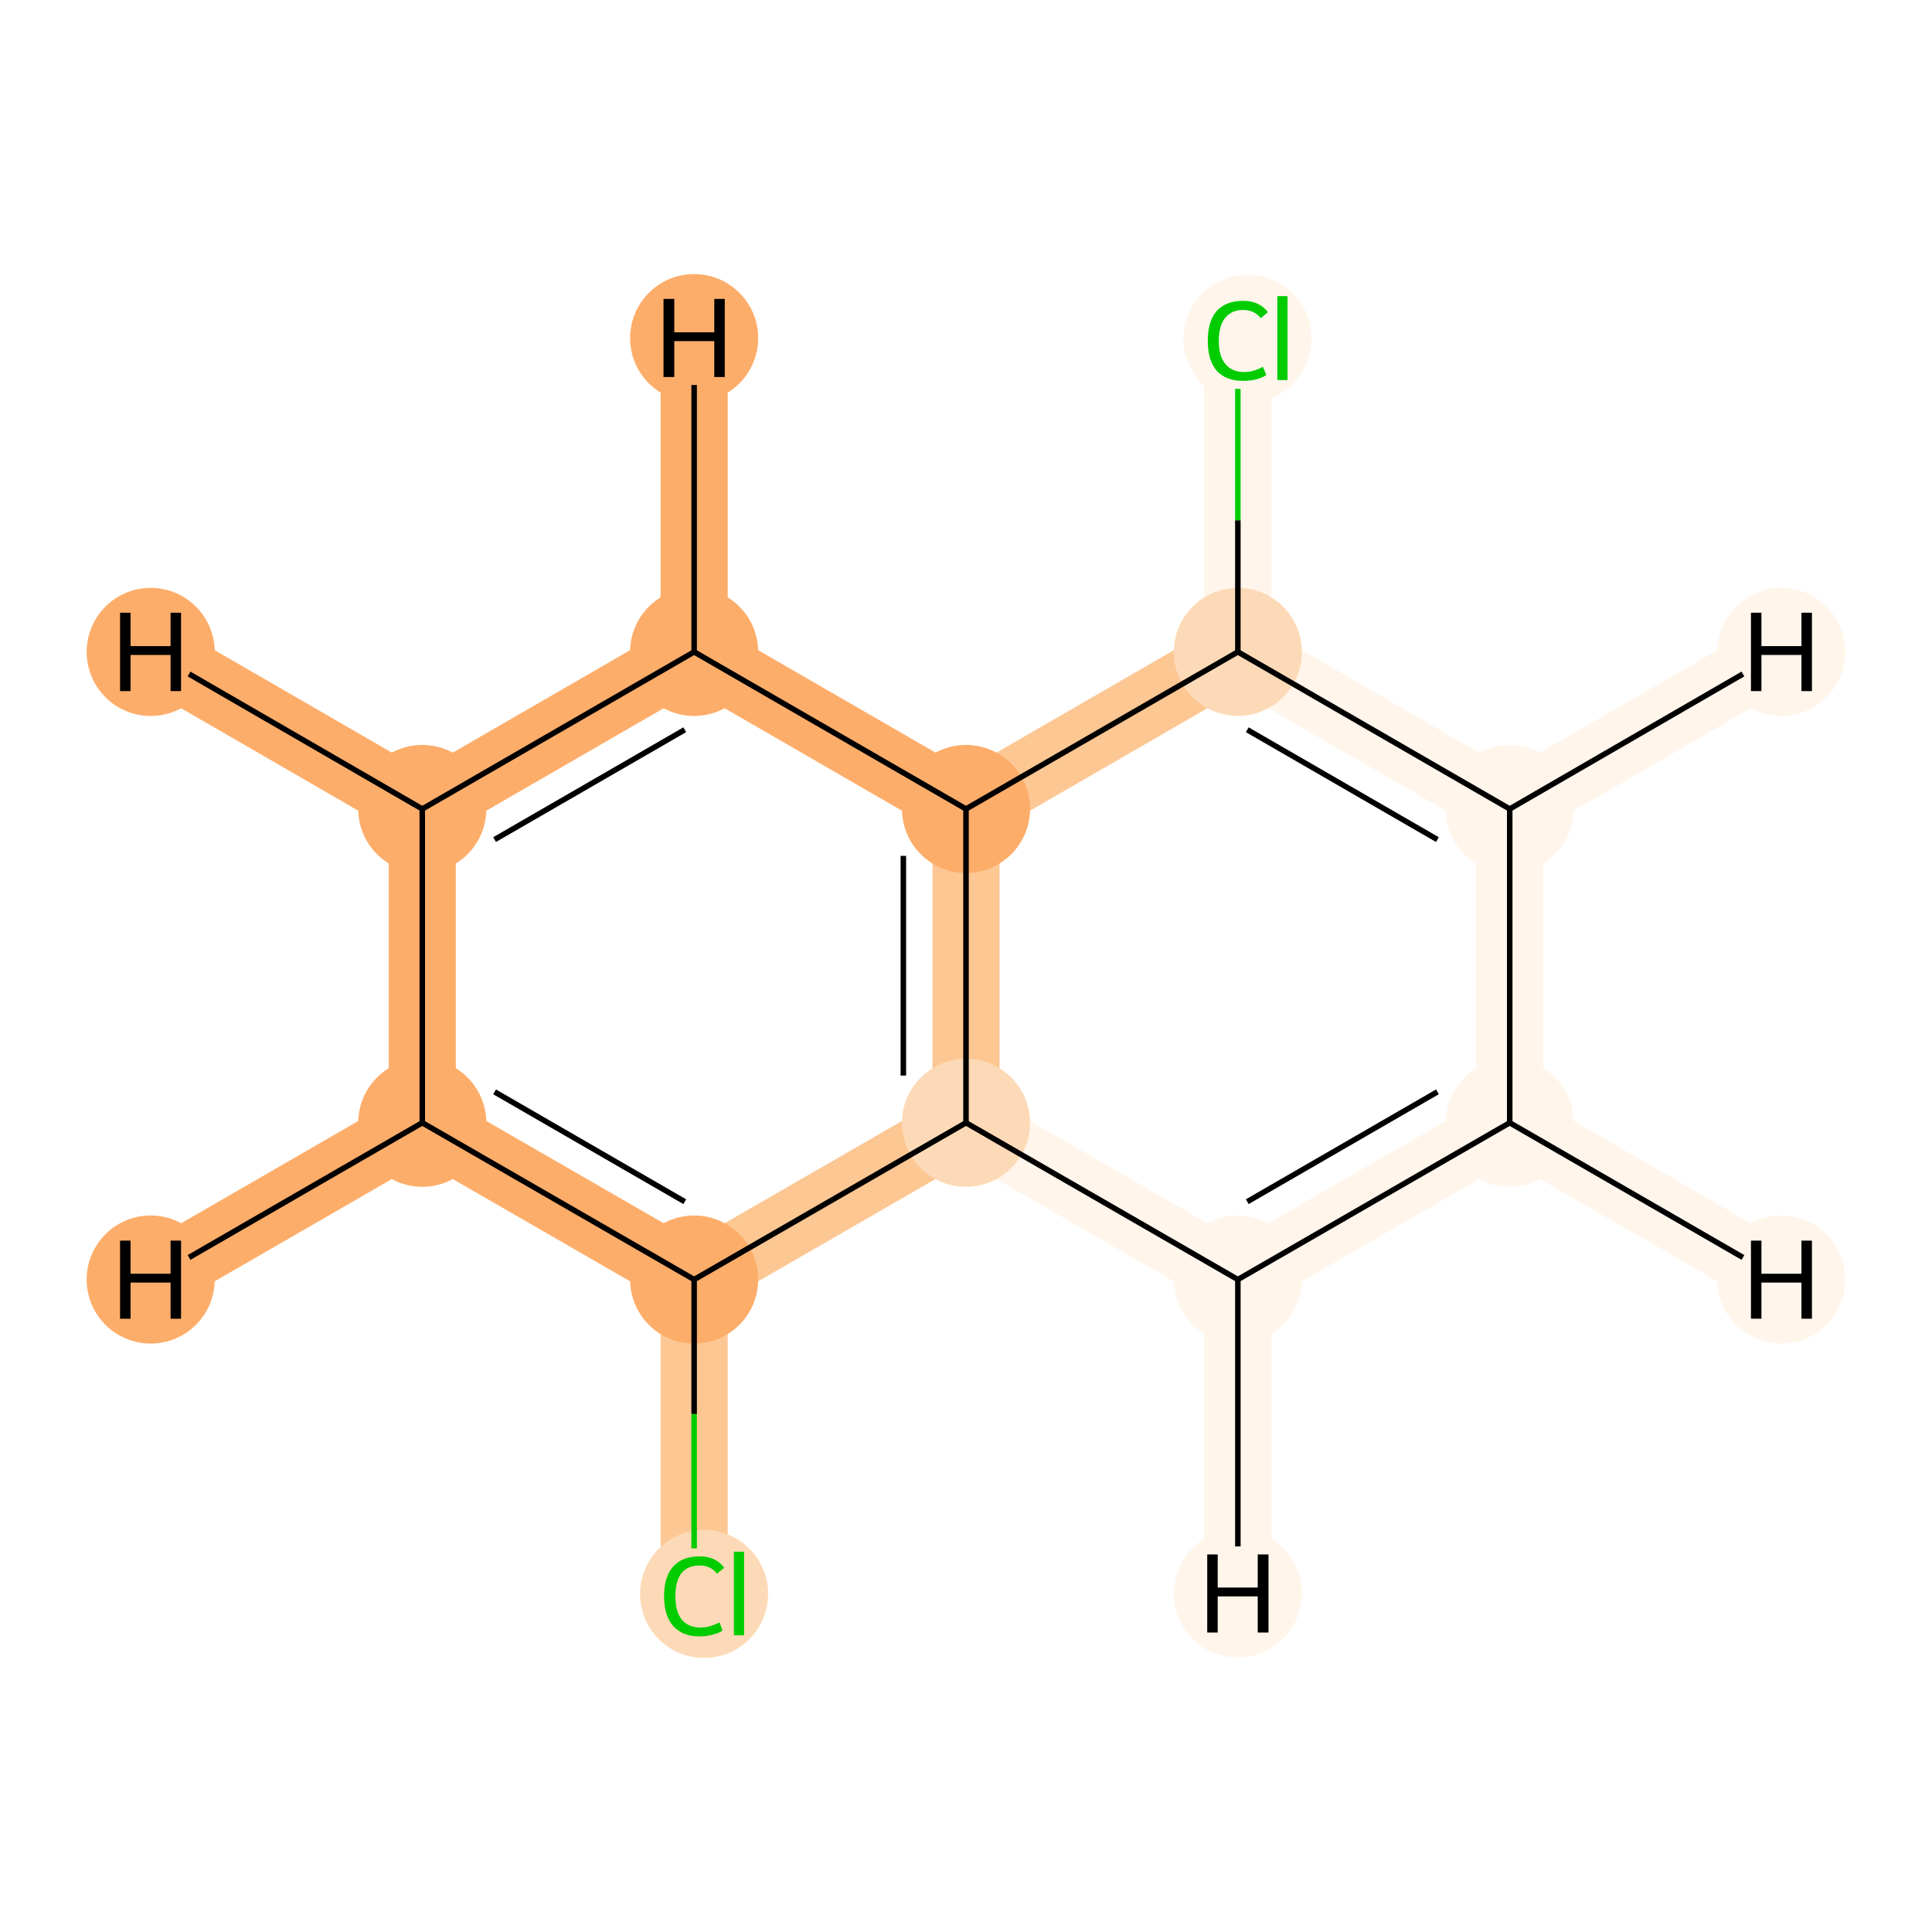 <?xml version='1.0' encoding='iso-8859-1'?>
<svg version='1.1' baseProfile='full'
              xmlns='http://www.w3.org/2000/svg'
                      xmlns:rdkit='http://www.rdkit.org/xml'
                      xmlns:xlink='http://www.w3.org/1999/xlink'
                  xml:space='preserve'
width='700px' height='700px' viewBox='0 0 700 700'>
<!-- END OF HEADER -->
<rect style='opacity:1.0;fill:#FFFFFF;stroke:none' width='700.0' height='700.0' x='0.0' y='0.0'> </rect>
<path d='M 251.5,577.3 L 251.5,463.6' style='fill:none;fill-rule:evenodd;stroke:#FDC793;stroke-width:24.3px;stroke-linecap:butt;stroke-linejoin:miter;stroke-opacity:1' />
<path d='M 251.5,463.6 L 153.0,406.8' style='fill:none;fill-rule:evenodd;stroke:#FDAD6A;stroke-width:24.3px;stroke-linecap:butt;stroke-linejoin:miter;stroke-opacity:1' />
<path d='M 251.5,463.6 L 350.0,406.8' style='fill:none;fill-rule:evenodd;stroke:#FDC793;stroke-width:24.3px;stroke-linecap:butt;stroke-linejoin:miter;stroke-opacity:1' />
<path d='M 153.0,406.8 L 153.0,293.1' style='fill:none;fill-rule:evenodd;stroke:#FDAD6A;stroke-width:24.3px;stroke-linecap:butt;stroke-linejoin:miter;stroke-opacity:1' />
<path d='M 153.0,406.8 L 54.6,463.6' style='fill:none;fill-rule:evenodd;stroke:#FDAD6A;stroke-width:24.3px;stroke-linecap:butt;stroke-linejoin:miter;stroke-opacity:1' />
<path d='M 153.0,293.1 L 251.5,236.2' style='fill:none;fill-rule:evenodd;stroke:#FDAD6A;stroke-width:24.3px;stroke-linecap:butt;stroke-linejoin:miter;stroke-opacity:1' />
<path d='M 153.0,293.1 L 54.6,236.2' style='fill:none;fill-rule:evenodd;stroke:#FDAD6A;stroke-width:24.3px;stroke-linecap:butt;stroke-linejoin:miter;stroke-opacity:1' />
<path d='M 251.5,236.2 L 350.0,293.1' style='fill:none;fill-rule:evenodd;stroke:#FDAD6A;stroke-width:24.3px;stroke-linecap:butt;stroke-linejoin:miter;stroke-opacity:1' />
<path d='M 251.5,236.2 L 251.5,122.5' style='fill:none;fill-rule:evenodd;stroke:#FDAD6A;stroke-width:24.3px;stroke-linecap:butt;stroke-linejoin:miter;stroke-opacity:1' />
<path d='M 350.0,293.1 L 350.0,406.8' style='fill:none;fill-rule:evenodd;stroke:#FDC793;stroke-width:24.3px;stroke-linecap:butt;stroke-linejoin:miter;stroke-opacity:1' />
<path d='M 350.0,293.1 L 448.5,236.2' style='fill:none;fill-rule:evenodd;stroke:#FDC793;stroke-width:24.3px;stroke-linecap:butt;stroke-linejoin:miter;stroke-opacity:1' />
<path d='M 350.0,406.8 L 448.5,463.6' style='fill:none;fill-rule:evenodd;stroke:#FFF5EB;stroke-width:24.3px;stroke-linecap:butt;stroke-linejoin:miter;stroke-opacity:1' />
<path d='M 448.5,463.6 L 547.0,406.8' style='fill:none;fill-rule:evenodd;stroke:#FFF5EB;stroke-width:24.3px;stroke-linecap:butt;stroke-linejoin:miter;stroke-opacity:1' />
<path d='M 448.5,463.6 L 448.5,577.3' style='fill:none;fill-rule:evenodd;stroke:#FFF5EB;stroke-width:24.3px;stroke-linecap:butt;stroke-linejoin:miter;stroke-opacity:1' />
<path d='M 547.0,406.8 L 547.0,293.1' style='fill:none;fill-rule:evenodd;stroke:#FFF5EB;stroke-width:24.3px;stroke-linecap:butt;stroke-linejoin:miter;stroke-opacity:1' />
<path d='M 547.0,406.8 L 645.4,463.6' style='fill:none;fill-rule:evenodd;stroke:#FFF5EB;stroke-width:24.3px;stroke-linecap:butt;stroke-linejoin:miter;stroke-opacity:1' />
<path d='M 547.0,293.1 L 448.5,236.2' style='fill:none;fill-rule:evenodd;stroke:#FFF5EB;stroke-width:24.3px;stroke-linecap:butt;stroke-linejoin:miter;stroke-opacity:1' />
<path d='M 547.0,293.1 L 645.4,236.2' style='fill:none;fill-rule:evenodd;stroke:#FFF5EB;stroke-width:24.3px;stroke-linecap:butt;stroke-linejoin:miter;stroke-opacity:1' />
<path d='M 448.5,236.2 L 448.5,122.5' style='fill:none;fill-rule:evenodd;stroke:#FFF5EB;stroke-width:24.3px;stroke-linecap:butt;stroke-linejoin:miter;stroke-opacity:1' />
<ellipse cx='255.1' cy='577.5' rx='22.7' ry='22.7'  style='fill:#FDDAB7;fill-rule:evenodd;stroke:#FDDAB7;stroke-width:1.0px;stroke-linecap:butt;stroke-linejoin:miter;stroke-opacity:1' />
<ellipse cx='251.5' cy='463.6' rx='22.7' ry='22.7'  style='fill:#FDAD6A;fill-rule:evenodd;stroke:#FDAD6A;stroke-width:1.0px;stroke-linecap:butt;stroke-linejoin:miter;stroke-opacity:1' />
<ellipse cx='153.0' cy='406.8' rx='22.7' ry='22.7'  style='fill:#FDAD6A;fill-rule:evenodd;stroke:#FDAD6A;stroke-width:1.0px;stroke-linecap:butt;stroke-linejoin:miter;stroke-opacity:1' />
<ellipse cx='153.0' cy='293.1' rx='22.7' ry='22.7'  style='fill:#FDAD6A;fill-rule:evenodd;stroke:#FDAD6A;stroke-width:1.0px;stroke-linecap:butt;stroke-linejoin:miter;stroke-opacity:1' />
<ellipse cx='251.5' cy='236.2' rx='22.7' ry='22.7'  style='fill:#FDAD6A;fill-rule:evenodd;stroke:#FDAD6A;stroke-width:1.0px;stroke-linecap:butt;stroke-linejoin:miter;stroke-opacity:1' />
<ellipse cx='350.0' cy='293.1' rx='22.7' ry='22.7'  style='fill:#FDAD6A;fill-rule:evenodd;stroke:#FDAD6A;stroke-width:1.0px;stroke-linecap:butt;stroke-linejoin:miter;stroke-opacity:1' />
<ellipse cx='350.0' cy='406.8' rx='22.7' ry='22.7'  style='fill:#FDDAB7;fill-rule:evenodd;stroke:#FDDAB7;stroke-width:1.0px;stroke-linecap:butt;stroke-linejoin:miter;stroke-opacity:1' />
<ellipse cx='448.5' cy='463.6' rx='22.7' ry='22.7'  style='fill:#FFF5EB;fill-rule:evenodd;stroke:#FFF5EB;stroke-width:1.0px;stroke-linecap:butt;stroke-linejoin:miter;stroke-opacity:1' />
<ellipse cx='547.0' cy='406.8' rx='22.7' ry='22.7'  style='fill:#FFF5EB;fill-rule:evenodd;stroke:#FFF5EB;stroke-width:1.0px;stroke-linecap:butt;stroke-linejoin:miter;stroke-opacity:1' />
<ellipse cx='547.0' cy='293.1' rx='22.7' ry='22.7'  style='fill:#FFF5EB;fill-rule:evenodd;stroke:#FFF5EB;stroke-width:1.0px;stroke-linecap:butt;stroke-linejoin:miter;stroke-opacity:1' />
<ellipse cx='448.5' cy='236.2' rx='22.7' ry='22.7'  style='fill:#FDDAB7;fill-rule:evenodd;stroke:#FDDAB7;stroke-width:1.0px;stroke-linecap:butt;stroke-linejoin:miter;stroke-opacity:1' />
<ellipse cx='452.0' cy='122.7' rx='22.7' ry='22.7'  style='fill:#FFF5EB;fill-rule:evenodd;stroke:#FFF5EB;stroke-width:1.0px;stroke-linecap:butt;stroke-linejoin:miter;stroke-opacity:1' />
<ellipse cx='54.6' cy='463.6' rx='22.7' ry='22.7'  style='fill:#FDAD6A;fill-rule:evenodd;stroke:#FDAD6A;stroke-width:1.0px;stroke-linecap:butt;stroke-linejoin:miter;stroke-opacity:1' />
<ellipse cx='54.6' cy='236.2' rx='22.7' ry='22.7'  style='fill:#FDAD6A;fill-rule:evenodd;stroke:#FDAD6A;stroke-width:1.0px;stroke-linecap:butt;stroke-linejoin:miter;stroke-opacity:1' />
<ellipse cx='251.5' cy='122.5' rx='22.7' ry='22.7'  style='fill:#FDAD6A;fill-rule:evenodd;stroke:#FDAD6A;stroke-width:1.0px;stroke-linecap:butt;stroke-linejoin:miter;stroke-opacity:1' />
<ellipse cx='448.5' cy='577.3' rx='22.7' ry='22.7'  style='fill:#FFF5EB;fill-rule:evenodd;stroke:#FFF5EB;stroke-width:1.0px;stroke-linecap:butt;stroke-linejoin:miter;stroke-opacity:1' />
<ellipse cx='645.4' cy='463.6' rx='22.7' ry='22.7'  style='fill:#FFF5EB;fill-rule:evenodd;stroke:#FFF5EB;stroke-width:1.0px;stroke-linecap:butt;stroke-linejoin:miter;stroke-opacity:1' />
<ellipse cx='645.4' cy='236.2' rx='22.7' ry='22.7'  style='fill:#FFF5EB;fill-rule:evenodd;stroke:#FFF5EB;stroke-width:1.0px;stroke-linecap:butt;stroke-linejoin:miter;stroke-opacity:1' />
<path class='bond-0 atom-0 atom-1' d='M 251.5,561.0 L 251.5,512.3' style='fill:none;fill-rule:evenodd;stroke:#00CC00;stroke-width:2.0px;stroke-linecap:butt;stroke-linejoin:miter;stroke-opacity:1' />
<path class='bond-0 atom-0 atom-1' d='M 251.5,512.3 L 251.5,463.6' style='fill:none;fill-rule:evenodd;stroke:#000000;stroke-width:2.0px;stroke-linecap:butt;stroke-linejoin:miter;stroke-opacity:1' />
<path class='bond-1 atom-1 atom-2' d='M 251.5,463.6 L 153.0,406.8' style='fill:none;fill-rule:evenodd;stroke:#000000;stroke-width:2.0px;stroke-linecap:butt;stroke-linejoin:miter;stroke-opacity:1' />
<path class='bond-1 atom-1 atom-2' d='M 248.1,435.4 L 179.2,395.6' style='fill:none;fill-rule:evenodd;stroke:#000000;stroke-width:2.0px;stroke-linecap:butt;stroke-linejoin:miter;stroke-opacity:1' />
<path class='bond-11 atom-6 atom-1' d='M 350.0,406.8 L 251.5,463.6' style='fill:none;fill-rule:evenodd;stroke:#000000;stroke-width:2.0px;stroke-linecap:butt;stroke-linejoin:miter;stroke-opacity:1' />
<path class='bond-2 atom-2 atom-3' d='M 153.0,406.8 L 153.0,293.1' style='fill:none;fill-rule:evenodd;stroke:#000000;stroke-width:2.0px;stroke-linecap:butt;stroke-linejoin:miter;stroke-opacity:1' />
<path class='bond-13 atom-2 atom-12' d='M 153.0,406.8 L 68.5,455.6' style='fill:none;fill-rule:evenodd;stroke:#000000;stroke-width:2.0px;stroke-linecap:butt;stroke-linejoin:miter;stroke-opacity:1' />
<path class='bond-3 atom-3 atom-4' d='M 153.0,293.1 L 251.5,236.2' style='fill:none;fill-rule:evenodd;stroke:#000000;stroke-width:2.0px;stroke-linecap:butt;stroke-linejoin:miter;stroke-opacity:1' />
<path class='bond-3 atom-3 atom-4' d='M 179.2,304.2 L 248.1,264.4' style='fill:none;fill-rule:evenodd;stroke:#000000;stroke-width:2.0px;stroke-linecap:butt;stroke-linejoin:miter;stroke-opacity:1' />
<path class='bond-14 atom-3 atom-13' d='M 153.0,293.1 L 68.5,244.2' style='fill:none;fill-rule:evenodd;stroke:#000000;stroke-width:2.0px;stroke-linecap:butt;stroke-linejoin:miter;stroke-opacity:1' />
<path class='bond-4 atom-4 atom-5' d='M 251.5,236.2 L 350.0,293.1' style='fill:none;fill-rule:evenodd;stroke:#000000;stroke-width:2.0px;stroke-linecap:butt;stroke-linejoin:miter;stroke-opacity:1' />
<path class='bond-15 atom-4 atom-14' d='M 251.5,236.2 L 251.5,139.5' style='fill:none;fill-rule:evenodd;stroke:#000000;stroke-width:2.0px;stroke-linecap:butt;stroke-linejoin:miter;stroke-opacity:1' />
<path class='bond-5 atom-5 atom-6' d='M 350.0,293.1 L 350.0,406.8' style='fill:none;fill-rule:evenodd;stroke:#000000;stroke-width:2.0px;stroke-linecap:butt;stroke-linejoin:miter;stroke-opacity:1' />
<path class='bond-5 atom-5 atom-6' d='M 327.3,310.1 L 327.3,389.7' style='fill:none;fill-rule:evenodd;stroke:#000000;stroke-width:2.0px;stroke-linecap:butt;stroke-linejoin:miter;stroke-opacity:1' />
<path class='bond-12 atom-10 atom-5' d='M 448.5,236.2 L 350.0,293.1' style='fill:none;fill-rule:evenodd;stroke:#000000;stroke-width:2.0px;stroke-linecap:butt;stroke-linejoin:miter;stroke-opacity:1' />
<path class='bond-6 atom-6 atom-7' d='M 350.0,406.8 L 448.5,463.6' style='fill:none;fill-rule:evenodd;stroke:#000000;stroke-width:2.0px;stroke-linecap:butt;stroke-linejoin:miter;stroke-opacity:1' />
<path class='bond-7 atom-7 atom-8' d='M 448.5,463.6 L 547.0,406.8' style='fill:none;fill-rule:evenodd;stroke:#000000;stroke-width:2.0px;stroke-linecap:butt;stroke-linejoin:miter;stroke-opacity:1' />
<path class='bond-7 atom-7 atom-8' d='M 451.9,435.4 L 520.8,395.6' style='fill:none;fill-rule:evenodd;stroke:#000000;stroke-width:2.0px;stroke-linecap:butt;stroke-linejoin:miter;stroke-opacity:1' />
<path class='bond-16 atom-7 atom-15' d='M 448.5,463.6 L 448.5,560.3' style='fill:none;fill-rule:evenodd;stroke:#000000;stroke-width:2.0px;stroke-linecap:butt;stroke-linejoin:miter;stroke-opacity:1' />
<path class='bond-8 atom-8 atom-9' d='M 547.0,406.8 L 547.0,293.1' style='fill:none;fill-rule:evenodd;stroke:#000000;stroke-width:2.0px;stroke-linecap:butt;stroke-linejoin:miter;stroke-opacity:1' />
<path class='bond-17 atom-8 atom-16' d='M 547.0,406.8 L 631.5,455.6' style='fill:none;fill-rule:evenodd;stroke:#000000;stroke-width:2.0px;stroke-linecap:butt;stroke-linejoin:miter;stroke-opacity:1' />
<path class='bond-9 atom-9 atom-10' d='M 547.0,293.1 L 448.5,236.2' style='fill:none;fill-rule:evenodd;stroke:#000000;stroke-width:2.0px;stroke-linecap:butt;stroke-linejoin:miter;stroke-opacity:1' />
<path class='bond-9 atom-9 atom-10' d='M 520.8,304.2 L 451.9,264.4' style='fill:none;fill-rule:evenodd;stroke:#000000;stroke-width:2.0px;stroke-linecap:butt;stroke-linejoin:miter;stroke-opacity:1' />
<path class='bond-18 atom-9 atom-17' d='M 547.0,293.1 L 631.5,244.2' style='fill:none;fill-rule:evenodd;stroke:#000000;stroke-width:2.0px;stroke-linecap:butt;stroke-linejoin:miter;stroke-opacity:1' />
<path class='bond-10 atom-10 atom-11' d='M 448.5,236.2 L 448.5,188.5' style='fill:none;fill-rule:evenodd;stroke:#000000;stroke-width:2.0px;stroke-linecap:butt;stroke-linejoin:miter;stroke-opacity:1' />
<path class='bond-10 atom-10 atom-11' d='M 448.5,188.5 L 448.5,140.9' style='fill:none;fill-rule:evenodd;stroke:#00CC00;stroke-width:2.0px;stroke-linecap:butt;stroke-linejoin:miter;stroke-opacity:1' />
<path  class='atom-0' d='M 240.6 578.3
Q 240.6 571.3, 243.9 567.6
Q 247.2 563.9, 253.5 563.9
Q 259.3 563.9, 262.4 568.0
L 259.8 570.2
Q 257.5 567.2, 253.5 567.2
Q 249.2 567.2, 246.9 570.0
Q 244.7 572.9, 244.7 578.3
Q 244.7 583.9, 247.0 586.8
Q 249.4 589.7, 253.9 589.7
Q 257.0 589.7, 260.7 587.8
L 261.8 590.8
Q 260.3 591.8, 258.1 592.3
Q 255.8 592.9, 253.4 592.9
Q 247.2 592.9, 243.9 589.1
Q 240.6 585.4, 240.6 578.3
' fill='#00CC00'/>
<path  class='atom-0' d='M 265.9 562.2
L 269.6 562.2
L 269.6 592.5
L 265.9 592.5
L 265.9 562.2
' fill='#00CC00'/>
<path  class='atom-11' d='M 437.6 123.5
Q 437.6 116.4, 440.8 112.7
Q 444.2 109.0, 450.4 109.0
Q 456.3 109.0, 459.4 113.1
L 456.8 115.3
Q 454.5 112.3, 450.4 112.3
Q 446.2 112.3, 443.9 115.2
Q 441.6 118.0, 441.6 123.5
Q 441.6 129.1, 444.0 131.9
Q 446.3 134.8, 450.9 134.8
Q 454.0 134.8, 457.6 132.9
L 458.8 135.9
Q 457.3 136.9, 455.0 137.5
Q 452.8 138.0, 450.3 138.0
Q 444.2 138.0, 440.8 134.3
Q 437.6 130.5, 437.6 123.5
' fill='#00CC00'/>
<path  class='atom-11' d='M 462.8 107.3
L 466.5 107.3
L 466.5 137.7
L 462.8 137.7
L 462.8 107.3
' fill='#00CC00'/>
<path  class='atom-12' d='M 43.5 449.5
L 47.3 449.5
L 47.3 461.5
L 61.8 461.5
L 61.8 449.5
L 65.6 449.5
L 65.6 477.8
L 61.8 477.8
L 61.8 464.7
L 47.3 464.7
L 47.3 477.8
L 43.5 477.8
L 43.5 449.5
' fill='#000000'/>
<path  class='atom-13' d='M 43.5 222.0
L 47.3 222.0
L 47.3 234.1
L 61.8 234.1
L 61.8 222.0
L 65.6 222.0
L 65.6 250.4
L 61.8 250.4
L 61.8 237.3
L 47.3 237.3
L 47.3 250.4
L 43.5 250.4
L 43.5 222.0
' fill='#000000'/>
<path  class='atom-14' d='M 240.4 108.3
L 244.3 108.3
L 244.3 120.4
L 258.8 120.4
L 258.8 108.3
L 262.6 108.3
L 262.6 136.6
L 258.8 136.6
L 258.8 123.6
L 244.3 123.6
L 244.3 136.6
L 240.4 136.6
L 240.4 108.3
' fill='#000000'/>
<path  class='atom-15' d='M 437.4 563.2
L 441.2 563.2
L 441.2 575.2
L 455.7 575.2
L 455.7 563.2
L 459.6 563.2
L 459.6 591.5
L 455.7 591.5
L 455.7 578.4
L 441.2 578.4
L 441.2 591.5
L 437.4 591.5
L 437.4 563.2
' fill='#000000'/>
<path  class='atom-16' d='M 634.4 449.5
L 638.2 449.5
L 638.2 461.5
L 652.7 461.5
L 652.7 449.5
L 656.5 449.5
L 656.5 477.8
L 652.7 477.8
L 652.7 464.7
L 638.2 464.7
L 638.2 477.8
L 634.4 477.8
L 634.4 449.5
' fill='#000000'/>
<path  class='atom-17' d='M 634.4 222.0
L 638.2 222.0
L 638.2 234.1
L 652.7 234.1
L 652.7 222.0
L 656.5 222.0
L 656.5 250.4
L 652.7 250.4
L 652.7 237.3
L 638.2 237.3
L 638.2 250.4
L 634.4 250.4
L 634.4 222.0
' fill='#000000'/>
</svg>
